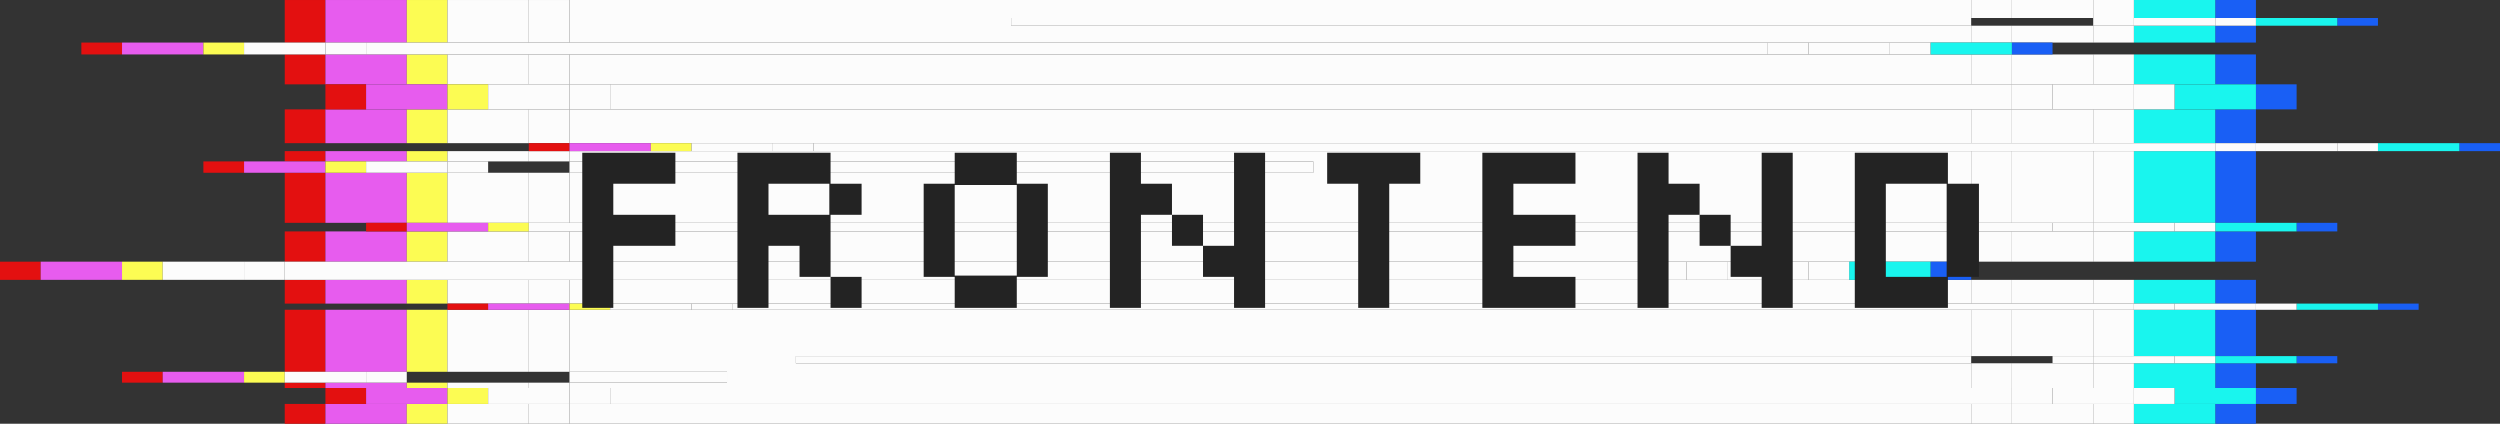 <svg xmlns="http://www.w3.org/2000/svg" width="503.425" height="85.328" viewBox="0 0 503.425 85.328">
  <rect x="0" y="0" width="503.425" height="85.328" fill="#333333" stroke="none"/>
  <g id="F2E" transform="translate(-994.575 -621)">
    <g id="Group_562" data-name="Group 562" transform="translate(994.575 621.001)">
      <rect id="Rectangle_528" data-name="Rectangle 528" width="8.191" height="4.779" transform="translate(57.34 56.355)" fill="#e31010"/>
      <rect id="Rectangle_529" data-name="Rectangle 529" width="8.191" height="12.489" transform="translate(57.34 62.379)" fill="#e31010"/>
      <rect id="Rectangle_530" data-name="Rectangle 530" width="8.191" height="6.092" transform="translate(57.34 46.599)" fill="#e31010"/>
      <rect id="Rectangle_531" data-name="Rectangle 531" width="8.193" height="1.075" transform="translate(57.338 77.056)" fill="#e31010"/>
      <rect id="Rectangle_532" data-name="Rectangle 532" width="8.193" height="3.983" transform="translate(57.338 81.343)" fill="#e31010"/>
      <rect id="Rectangle_533" data-name="Rectangle 533" width="8.193" height="8.57" transform="translate(57.338 0.001)" fill="#e31010"/>
      <rect id="Rectangle_534" data-name="Rectangle 534" width="8.191" height="6.02" transform="translate(57.34 10.964)" fill="#e31010"/>
      <rect id="Rectangle_535" data-name="Rectangle 535" width="8.191" height="10.082" transform="translate(57.34 34.787)" fill="#e31010"/>
      <rect id="Rectangle_536" data-name="Rectangle 536" width="8.191" height="6.805" transform="translate(57.34 22.025)" fill="#e31010"/>
      <rect id="Rectangle_537" data-name="Rectangle 537" width="8.193" height="2.069" transform="translate(57.338 30.433)" fill="#e31010"/>
      <rect id="Rectangle_538" data-name="Rectangle 538" width="16.381" height="2.069" transform="translate(65.531 30.433)" fill="#e75cee"/>
      <rect id="Rectangle_539" data-name="Rectangle 539" width="16.383" height="6.092" transform="translate(65.529 46.599)" fill="#e75cee"/>
      <rect id="Rectangle_540" data-name="Rectangle 540" width="16.383" height="6.805" transform="translate(65.529 22.025)" fill="#e75cee"/>
      <rect id="Rectangle_541" data-name="Rectangle 541" width="16.381" height="8.57" transform="translate(65.531 0.001)" fill="#e75cee"/>
      <rect id="Rectangle_542" data-name="Rectangle 542" width="16.381" height="3.983" transform="translate(65.531 81.343)" fill="#e75cee"/>
      <rect id="Rectangle_543" data-name="Rectangle 543" width="16.383" height="10.082" transform="translate(65.529 34.787)" fill="#e75cee"/>
      <rect id="Rectangle_544" data-name="Rectangle 544" width="16.383" height="12.489" transform="translate(65.529 62.379)" fill="#e75cee"/>
      <rect id="Rectangle_545" data-name="Rectangle 545" width="16.383" height="4.779" transform="translate(65.529 56.355)" fill="#e75cee"/>
      <rect id="Rectangle_546" data-name="Rectangle 546" width="16.381" height="1.075" transform="translate(65.531 77.056)" fill="#e75cee"/>
      <rect id="Rectangle_547" data-name="Rectangle 547" width="16.383" height="6.02" transform="translate(65.529 10.964)" fill="#e75cee"/>
      <rect id="Rectangle_548" data-name="Rectangle 548" width="8.193" height="10.082" transform="translate(81.912 34.787)" fill="#fcfc53"/>
      <rect id="Rectangle_549" data-name="Rectangle 549" width="8.193" height="8.57" transform="translate(81.912 0.001)" fill="#fcfc53"/>
      <rect id="Rectangle_550" data-name="Rectangle 550" width="8.193" height="6.805" transform="translate(81.912 22.025)" fill="#fcfc53"/>
      <rect id="Rectangle_551" data-name="Rectangle 551" width="8.193" height="2.069" transform="translate(81.912 30.433)" fill="#fcfc53"/>
      <rect id="Rectangle_552" data-name="Rectangle 552" width="8.193" height="1.075" transform="translate(81.912 77.056)" fill="#fcfc53"/>
      <rect id="Rectangle_553" data-name="Rectangle 553" width="8.193" height="12.489" transform="translate(81.912 62.379)" fill="#fcfc53"/>
      <rect id="Rectangle_554" data-name="Rectangle 554" width="8.193" height="6.02" transform="translate(81.912 10.964)" fill="#fcfc53"/>
      <rect id="Rectangle_555" data-name="Rectangle 555" width="8.193" height="3.983" transform="translate(81.912 81.343)" fill="#fcfc53"/>
      <rect id="Rectangle_556" data-name="Rectangle 556" width="8.193" height="4.779" transform="translate(81.912 56.355)" fill="#fcfc53"/>
      <rect id="Rectangle_557" data-name="Rectangle 557" width="8.193" height="6.092" transform="translate(81.912 46.599)" fill="#fcfc53"/>
      <rect id="Rectangle_558" data-name="Rectangle 558" width="8.191" height="14.438" transform="translate(446.085 30.433)" fill="#195ff5"/>
      <rect id="Rectangle_559" data-name="Rectangle 559" width="8.191" height="6.805" transform="translate(446.085 22.023)" fill="#195ff5"/>
      <rect id="Rectangle_560" data-name="Rectangle 560" width="8.191" height="3.625" transform="translate(446.085 -0.001)" fill="#195ff5"/>
      <rect id="Rectangle_561" data-name="Rectangle 561" width="8.191" height="6.02" transform="translate(446.085 10.961)" fill="#195ff5"/>
      <rect id="Rectangle_562" data-name="Rectangle 562" width="8.191" height="3.395" transform="translate(446.085 5.176)" fill="#195ff5"/>
      <rect id="Rectangle_563" data-name="Rectangle 563" width="8.191" height="6.092" transform="translate(446.085 46.599)" fill="#195ff5"/>
      <rect id="Rectangle_564" data-name="Rectangle 564" width="8.191" height="9.33" transform="translate(446.085 62.379)" fill="#195ff5"/>
      <rect id="Rectangle_565" data-name="Rectangle 565" width="8.191" height="4.779" transform="translate(446.085 56.355)" fill="#195ff5"/>
      <rect id="Rectangle_566" data-name="Rectangle 566" width="8.191" height="3.983" transform="translate(446.085 81.343)" fill="#195ff5"/>
      <rect id="Rectangle_567" data-name="Rectangle 567" width="8.191" height="4.98" transform="translate(446.085 73.151)" fill="#195ff5"/>
      <rect id="Rectangle_568" data-name="Rectangle 568" width="16.383" height="4.98" transform="translate(429.702 73.151)" fill="#19f5ee"/>
      <rect id="Rectangle_569" data-name="Rectangle 569" width="16.383" height="6.02" transform="translate(429.702 10.961)" fill="#19f5ee"/>
      <rect id="Rectangle_570" data-name="Rectangle 570" width="16.383" height="3.625" transform="translate(429.702 -0.001)" fill="#19f5ee"/>
      <rect id="Rectangle_571" data-name="Rectangle 571" width="16.383" height="3.983" transform="translate(429.702 81.343)" fill="#19f5ee"/>
      <rect id="Rectangle_572" data-name="Rectangle 572" width="16.383" height="6.092" transform="translate(429.702 46.599)" fill="#19f5ee"/>
      <rect id="Rectangle_573" data-name="Rectangle 573" width="16.383" height="9.33" transform="translate(429.702 62.379)" fill="#19f5ee"/>
      <rect id="Rectangle_574" data-name="Rectangle 574" width="16.383" height="4.779" transform="translate(429.702 56.355)" fill="#19f5ee"/>
      <rect id="Rectangle_575" data-name="Rectangle 575" width="16.383" height="14.438" transform="translate(429.702 30.433)" fill="#19f5ee"/>
      <rect id="Rectangle_576" data-name="Rectangle 576" width="16.383" height="6.805" transform="translate(429.702 22.023)" fill="#19f5ee"/>
      <rect id="Rectangle_577" data-name="Rectangle 577" width="16.383" height="3.395" transform="translate(429.702 5.176)" fill="#19f5ee"/>
      <rect id="Rectangle_578" data-name="Rectangle 578" width="16.383" height="4.779" transform="translate(90.102 56.355)" fill="#fcfcfc"/>
      <rect id="Rectangle_579" data-name="Rectangle 579" width="16.381" height="8.57" transform="translate(90.104 0.001)" fill="#fcfcfc"/>
      <rect id="Rectangle_580" data-name="Rectangle 580" width="16.383" height="6.02" transform="translate(90.102 10.964)" fill="#fcfcfc"/>
      <rect id="Rectangle_581" data-name="Rectangle 581" width="16.383" height="12.489" transform="translate(90.102 62.379)" fill="#fcfcfc"/>
      <rect id="Rectangle_582" data-name="Rectangle 582" width="16.383" height="6.805" transform="translate(90.102 22.025)" fill="#fcfcfc"/>
      <rect id="Rectangle_583" data-name="Rectangle 583" width="16.381" height="2.069" transform="translate(90.104 30.433)" fill="#fcfcfc"/>
      <rect id="Rectangle_584" data-name="Rectangle 584" width="16.381" height="1.075" transform="translate(90.104 77.056)" fill="#fcfcfc"/>
      <rect id="Rectangle_585" data-name="Rectangle 585" width="16.381" height="3.983" transform="translate(90.104 81.343)" fill="#fcfcfc"/>
      <rect id="Rectangle_586" data-name="Rectangle 586" width="16.383" height="10.082" transform="translate(90.102 34.787)" fill="#fcfcfc"/>
      <rect id="Rectangle_587" data-name="Rectangle 587" width="16.383" height="6.092" transform="translate(90.102 46.599)" fill="#fcfcfc"/>
      <rect id="Rectangle_588" data-name="Rectangle 588" width="8.193" height="4.779" transform="translate(106.486 56.355)" fill="#fcfcfc"/>
      <rect id="Rectangle_589" data-name="Rectangle 589" width="8.193" height="12.489" transform="translate(106.486 62.379)" fill="#fcfcfc"/>
      <rect id="Rectangle_590" data-name="Rectangle 590" width="8.193" height="1.075" transform="translate(106.486 77.056)" fill="#fcfcfc"/>
      <rect id="Rectangle_591" data-name="Rectangle 591" width="8.193" height="8.57" transform="translate(106.486 0.001)" fill="#fcfcfc"/>
      <rect id="Rectangle_592" data-name="Rectangle 592" width="8.193" height="3.983" transform="translate(106.486 81.343)" fill="#fcfcfc"/>
      <rect id="Rectangle_593" data-name="Rectangle 593" width="8.193" height="6.092" transform="translate(106.486 46.599)" fill="#fcfcfc"/>
      <rect id="Rectangle_594" data-name="Rectangle 594" width="8.193" height="6.805" transform="translate(106.486 22.025)" fill="#fcfcfc"/>
      <rect id="Rectangle_595" data-name="Rectangle 595" width="8.193" height="2.069" transform="translate(106.486 30.433)" fill="#fcfcfc"/>
      <rect id="Rectangle_596" data-name="Rectangle 596" width="8.193" height="6.02" transform="translate(106.486 10.964)" fill="#fcfcfc"/>
      <rect id="Rectangle_597" data-name="Rectangle 597" width="8.193" height="10.082" transform="translate(106.486 34.787)" fill="#fcfcfc"/>
      <rect id="Rectangle_598" data-name="Rectangle 598" width="8.193" height="14.438" transform="translate(421.511 30.433)" fill="#fcfcfc"/>
      <rect id="Rectangle_599" data-name="Rectangle 599" width="8.193" height="4.779" transform="translate(421.511 56.355)" fill="#fcfcfc"/>
      <rect id="Rectangle_600" data-name="Rectangle 600" width="8.193" height="4.98" transform="translate(421.511 73.151)" fill="#fcfcfc"/>
      <rect id="Rectangle_601" data-name="Rectangle 601" width="8.193" height="6.805" transform="translate(421.511 22.023)" fill="#fcfcfc"/>
      <rect id="Rectangle_602" data-name="Rectangle 602" width="8.193" height="6.092" transform="translate(421.511 46.599)" fill="#fcfcfc"/>
      <rect id="Rectangle_603" data-name="Rectangle 603" width="8.193" height="6.02" transform="translate(421.511 10.961)" fill="#fcfcfc"/>
      <rect id="Rectangle_604" data-name="Rectangle 604" width="8.193" height="9.33" transform="translate(421.511 62.379)" fill="#fcfcfc"/>
      <rect id="Rectangle_605" data-name="Rectangle 605" width="8.193" height="3.395" transform="translate(421.509 5.176)" fill="#fcfcfc"/>
      <rect id="Rectangle_606" data-name="Rectangle 606" width="8.193" height="3.625" transform="translate(421.511 -0.001)" fill="#fcfcfc"/>
      <rect id="Rectangle_607" data-name="Rectangle 607" width="8.193" height="3.983" transform="translate(421.511 81.343)" fill="#fcfcfc"/>
      <rect id="Rectangle_608" data-name="Rectangle 608" width="16.383" height="6.805" transform="translate(405.128 22.023)" fill="#fcfcfc"/>
      <rect id="Rectangle_609" data-name="Rectangle 609" width="16.383" height="6.02" transform="translate(405.128 10.964)" fill="#fcfcfc"/>
      <rect id="Rectangle_610" data-name="Rectangle 610" width="16.381" height="3.983" transform="translate(405.128 81.343)" fill="#fcfcfc"/>
      <rect id="Rectangle_611" data-name="Rectangle 611" width="16.383" height="3.395" transform="translate(405.128 5.176)" fill="#fcfcfc"/>
      <rect id="Rectangle_612" data-name="Rectangle 612" width="16.383" height="14.438" transform="translate(405.128 30.433)" fill="#fcfcfc"/>
      <rect id="Rectangle_613" data-name="Rectangle 613" width="16.383" height="6.092" transform="translate(405.128 46.599)" fill="#fcfcfc"/>
      <rect id="Rectangle_614" data-name="Rectangle 614" width="16.383" height="4.779" transform="translate(405.128 56.355)" fill="#fcfcfc"/>
      <rect id="Rectangle_615" data-name="Rectangle 615" width="16.383" height="9.33" transform="translate(405.128 62.379)" fill="#fcfcfc"/>
      <rect id="Rectangle_616" data-name="Rectangle 616" width="16.381" height="3.625" transform="translate(405.128 -0.001)" fill="#fcfcfc"/>
      <rect id="Rectangle_617" data-name="Rectangle 617" width="16.383" height="4.98" transform="translate(405.128 73.151)" fill="#fcfcfc"/>
      <rect id="Rectangle_618" data-name="Rectangle 618" width="8.193" height="9.33" transform="translate(396.935 62.379)" fill="#fcfcfc"/>
      <rect id="Rectangle_619" data-name="Rectangle 619" width="8.193" height="4.779" transform="translate(396.937 56.355)" fill="#fcfcfc"/>
      <rect id="Rectangle_620" data-name="Rectangle 620" width="8.193" height="3.625" transform="translate(396.937 -0.001)" fill="#fcfcfc"/>
      <rect id="Rectangle_621" data-name="Rectangle 621" width="8.193" height="4.98" transform="translate(396.937 73.151)" fill="#fcfcfc"/>
      <rect id="Rectangle_622" data-name="Rectangle 622" width="8.193" height="6.02" transform="translate(396.935 10.964)" fill="#fcfcfc"/>
      <rect id="Rectangle_623" data-name="Rectangle 623" width="8.193" height="3.395" transform="translate(396.935 5.176)" fill="#fcfcfc"/>
      <rect id="Rectangle_624" data-name="Rectangle 624" width="8.193" height="14.438" transform="translate(396.937 30.433)" fill="#fcfcfc"/>
      <rect id="Rectangle_625" data-name="Rectangle 625" width="8.193" height="6.805" transform="translate(396.937 22.023)" fill="#fcfcfc"/>
      <rect id="Rectangle_626" data-name="Rectangle 626" width="8.193" height="3.983" transform="translate(396.937 81.343)" fill="#fcfcfc"/>
      <rect id="Rectangle_627" data-name="Rectangle 627" width="8.193" height="6.092" transform="translate(396.937 46.599)" fill="#fcfcfc"/>
      <rect id="Rectangle_628" data-name="Rectangle 628" width="282.259" height="6.02" transform="translate(114.678 10.964)" fill="#fcfcfc"/>
      <path id="Path_304" data-name="Path 304" d="M55.361,16.76H205.136v2.285H55.361V29.129H337.62V14.691H55.361Z" transform="translate(59.317 15.742)" fill="#fcfcfc"/>
      <path id="Path_305" data-name="Path 305" d="M100.951,40.884v-1.44H337.62v-9.33H55.36V42.6h31.72v2.187H55.36v1.075H337.62v-4.98Z" transform="translate(59.317 32.267)" fill="#fcfcfc"/>
      <rect id="Rectangle_629" data-name="Rectangle 629" width="282.259" height="4.779" transform="translate(114.678 56.355)" fill="#fcfcfc"/>
      <rect id="Rectangle_630" data-name="Rectangle 630" width="282.259" height="6.092" transform="translate(114.678 46.599)" fill="#fcfcfc"/>
      <rect id="Rectangle_631" data-name="Rectangle 631" width="282.259" height="6.805" transform="translate(114.678 22.025)" fill="#fcfcfc"/>
      <rect id="Rectangle_632" data-name="Rectangle 632" width="282.259" height="3.983" transform="translate(114.678 81.343)" fill="#fcfcfc"/>
      <path id="Path_306" data-name="Path 306" d="M55.361,0V8.57H337.62v-3.4H144.3V3.625H337.62V0Z" transform="translate(59.317 0.001)" fill="#fcfcfc"/>
      <rect id="Rectangle_633" data-name="Rectangle 633" width="8.191" height="5.044" transform="translate(65.531 16.981)" fill="#e31010"/>
      <rect id="Rectangle_634" data-name="Rectangle 634" width="16.383" height="5.044" transform="translate(73.721 16.981)" fill="#e75cee"/>
      <rect id="Rectangle_635" data-name="Rectangle 635" width="8.193" height="5.044" transform="translate(90.102 16.981)" fill="#fcfc53"/>
      <rect id="Rectangle_636" data-name="Rectangle 636" width="8.193" height="5.044" transform="translate(454.275 16.981)" fill="#195ff5"/>
      <rect id="Rectangle_637" data-name="Rectangle 637" width="16.383" height="5.044" transform="translate(437.894 16.981)" fill="#19f5ee"/>
      <rect id="Rectangle_638" data-name="Rectangle 638" width="16.383" height="5.044" transform="translate(98.295 16.981)" fill="#fcfcfc"/>
      <rect id="Rectangle_639" data-name="Rectangle 639" width="8.191" height="5.044" transform="translate(114.678 16.981)" fill="#fcfcfc"/>
      <rect id="Rectangle_640" data-name="Rectangle 640" width="8.191" height="5.044" transform="translate(429.702 16.981)" fill="#fcfcfc"/>
      <rect id="Rectangle_641" data-name="Rectangle 641" width="16.383" height="5.044" transform="translate(413.319 16.981)" fill="#fcfcfc"/>
      <rect id="Rectangle_642" data-name="Rectangle 642" width="8.191" height="5.044" transform="translate(405.128 16.981)" fill="#fcfcfc"/>
      <rect id="Rectangle_643" data-name="Rectangle 643" width="282.259" height="5.044" transform="translate(122.869 16.981)" fill="#fcfcfc"/>
      <rect id="Rectangle_644" data-name="Rectangle 644" width="8.193" height="1.603" transform="translate(106.486 28.828)" fill="#e31010"/>
      <rect id="Rectangle_645" data-name="Rectangle 645" width="16.383" height="1.603" transform="translate(114.678 28.828)" fill="#e75cee"/>
      <rect id="Rectangle_646" data-name="Rectangle 646" width="8.191" height="1.603" transform="translate(131.061 28.828)" fill="#fcfc53"/>
      <rect id="Rectangle_647" data-name="Rectangle 647" width="8.193" height="1.603" transform="translate(495.232 28.828)" fill="#195ff5"/>
      <rect id="Rectangle_648" data-name="Rectangle 648" width="16.383" height="1.603" transform="translate(478.849 28.828)" fill="#19f5ee"/>
      <rect id="Rectangle_649" data-name="Rectangle 649" width="16.383" height="1.603" transform="translate(139.252 28.828)" fill="#fcfcfc"/>
      <rect id="Rectangle_650" data-name="Rectangle 650" width="8.191" height="1.603" transform="translate(155.635 28.828)" fill="#fcfcfc"/>
      <rect id="Rectangle_651" data-name="Rectangle 651" width="8.193" height="1.603" transform="translate(470.657 28.828)" fill="#fcfcfc"/>
      <rect id="Rectangle_652" data-name="Rectangle 652" width="16.381" height="1.603" transform="translate(454.275 28.828)" fill="#fcfcfc"/>
      <rect id="Rectangle_653" data-name="Rectangle 653" width="8.191" height="1.603" transform="translate(446.085 28.828)" fill="#fcfcfc"/>
      <rect id="Rectangle_654" data-name="Rectangle 654" width="282.261" height="1.603" transform="translate(163.826 28.828)" fill="#fcfcfc"/>
      <rect id="Rectangle_655" data-name="Rectangle 655" width="8.191" height="2.39" transform="translate(16.383 8.571)" fill="#e31010"/>
      <rect id="Rectangle_656" data-name="Rectangle 656" width="16.383" height="2.39" transform="translate(24.574 8.571)" fill="#e75cee"/>
      <rect id="Rectangle_657" data-name="Rectangle 657" width="8.191" height="2.39" transform="translate(40.957 8.571)" fill="#fcfc53"/>
      <rect id="Rectangle_658" data-name="Rectangle 658" width="8.191" height="2.39" transform="translate(405.128 8.573)" fill="#195ff5"/>
      <rect id="Rectangle_659" data-name="Rectangle 659" width="16.383" height="2.39" transform="translate(388.747 8.573)" fill="#19f5ee"/>
      <rect id="Rectangle_660" data-name="Rectangle 660" width="16.383" height="2.39" transform="translate(49.147 8.571)" fill="#fcfcfc"/>
      <rect id="Rectangle_661" data-name="Rectangle 661" width="8.191" height="2.39" transform="translate(65.531 8.571)" fill="#fcfcfc"/>
      <rect id="Rectangle_662" data-name="Rectangle 662" width="8.193" height="2.39" transform="translate(380.554 8.573)" fill="#fcfcfc"/>
      <rect id="Rectangle_663" data-name="Rectangle 663" width="16.383" height="2.39" transform="translate(364.171 8.571)" fill="#fcfcfc"/>
      <rect id="Rectangle_664" data-name="Rectangle 664" width="8.191" height="2.39" transform="translate(355.98 8.571)" fill="#fcfcfc"/>
      <rect id="Rectangle_665" data-name="Rectangle 665" width="282.259" height="2.39" transform="translate(73.721 8.571)" fill="#fcfcfc"/>
      <rect id="Rectangle_666" data-name="Rectangle 666" width="8.191" height="3.662" transform="translate(0 52.693)" fill="#e31010"/>
      <rect id="Rectangle_667" data-name="Rectangle 667" width="16.383" height="3.662" transform="translate(8.191 52.691)" fill="#e75cee"/>
      <rect id="Rectangle_668" data-name="Rectangle 668" width="8.193" height="3.662" transform="translate(24.572 52.691)" fill="#fcfc53"/>
      <rect id="Rectangle_669" data-name="Rectangle 669" width="8.191" height="3.662" transform="translate(388.747 52.693)" fill="#195ff5"/>
      <rect id="Rectangle_670" data-name="Rectangle 670" width="16.383" height="3.662" transform="translate(372.364 52.693)" fill="#19f5ee"/>
      <rect id="Rectangle_671" data-name="Rectangle 671" width="16.383" height="3.662" transform="translate(32.764 52.691)" fill="#fcfcfc"/>
      <rect id="Rectangle_672" data-name="Rectangle 672" width="8.193" height="3.662" transform="translate(49.145 52.691)" fill="#fcfcfc"/>
      <rect id="Rectangle_673" data-name="Rectangle 673" width="8.193" height="3.662" transform="translate(364.171 52.693)" fill="#fcfcfc"/>
      <rect id="Rectangle_674" data-name="Rectangle 674" width="16.383" height="3.662" transform="translate(347.79 52.693)" fill="#fcfcfc"/>
      <rect id="Rectangle_675" data-name="Rectangle 675" width="8.193" height="3.662" transform="translate(339.597 52.693)" fill="#fcfcfc"/>
      <rect id="Rectangle_676" data-name="Rectangle 676" width="282.259" height="3.662" transform="translate(57.338 52.693)" fill="#fcfcfc"/>
      <rect id="Rectangle_677" data-name="Rectangle 677" width="8.193" height="1.247" transform="translate(90.104 61.134)" fill="#e31010"/>
      <rect id="Rectangle_678" data-name="Rectangle 678" width="16.381" height="1.247" transform="translate(98.295 61.134)" fill="#e75cee"/>
      <rect id="Rectangle_679" data-name="Rectangle 679" width="8.193" height="1.247" transform="translate(114.678 61.134)" fill="#fcfc53"/>
      <rect id="Rectangle_680" data-name="Rectangle 680" width="8.193" height="1.247" transform="translate(478.849 61.134)" fill="#195ff5"/>
      <rect id="Rectangle_681" data-name="Rectangle 681" width="16.381" height="1.247" transform="translate(462.468 61.134)" fill="#19f5ee"/>
      <rect id="Rectangle_682" data-name="Rectangle 682" width="16.381" height="1.247" transform="translate(122.869 61.134)" fill="#fcfcfc"/>
      <rect id="Rectangle_683" data-name="Rectangle 683" width="8.193" height="1.247" transform="translate(139.252 61.134)" fill="#fcfcfc"/>
      <rect id="Rectangle_684" data-name="Rectangle 684" width="8.193" height="1.247" transform="translate(454.275 61.134)" fill="#fcfcfc"/>
      <rect id="Rectangle_685" data-name="Rectangle 685" width="16.381" height="1.247" transform="translate(437.894 61.134)" fill="#fcfcfc"/>
      <rect id="Rectangle_686" data-name="Rectangle 686" width="8.193" height="1.247" transform="translate(429.702 61.134)" fill="#fcfcfc"/>
      <rect id="Rectangle_687" data-name="Rectangle 687" width="282.259" height="1.247" transform="translate(147.442 61.134)" fill="#fcfcfc"/>
      <rect id="Rectangle_688" data-name="Rectangle 688" width="8.193" height="1.728" transform="translate(73.721 44.871)" fill="#e31010"/>
      <rect id="Rectangle_689" data-name="Rectangle 689" width="16.383" height="1.728" transform="translate(81.912 44.871)" fill="#e75cee"/>
      <rect id="Rectangle_690" data-name="Rectangle 690" width="8.191" height="1.728" transform="translate(98.295 44.871)" fill="#fcfc53"/>
      <rect id="Rectangle_691" data-name="Rectangle 691" width="8.191" height="1.728" transform="translate(462.468 44.871)" fill="#195ff5"/>
      <rect id="Rectangle_692" data-name="Rectangle 692" width="16.381" height="1.728" transform="translate(446.085 44.871)" fill="#19f5ee"/>
      <rect id="Rectangle_693" data-name="Rectangle 693" width="16.383" height="1.728" transform="translate(106.486 44.871)" fill="#fcfcfc"/>
      <rect id="Rectangle_694" data-name="Rectangle 694" width="8.193" height="1.728" transform="translate(122.869 44.871)" fill="#fcfcfc"/>
      <rect id="Rectangle_695" data-name="Rectangle 695" width="8.193" height="1.728" transform="translate(437.894 44.871)" fill="#fcfcfc"/>
      <rect id="Rectangle_696" data-name="Rectangle 696" width="16.383" height="1.728" transform="translate(421.511 44.871)" fill="#fcfcfc"/>
      <rect id="Rectangle_697" data-name="Rectangle 697" width="8.193" height="1.728" transform="translate(413.319 44.871)" fill="#fcfcfc"/>
      <rect id="Rectangle_698" data-name="Rectangle 698" width="282.257" height="1.728" transform="translate(131.061 44.871)" fill="#fcfcfc"/>
      <rect id="Rectangle_699" data-name="Rectangle 699" width="8.191" height="3.211" transform="translate(65.531 78.131)" fill="#e31010"/>
      <rect id="Rectangle_700" data-name="Rectangle 700" width="16.383" height="3.211" transform="translate(73.721 78.131)" fill="#e75cee"/>
      <rect id="Rectangle_701" data-name="Rectangle 701" width="8.193" height="3.211" transform="translate(90.104 78.131)" fill="#fcfc53"/>
      <rect id="Rectangle_702" data-name="Rectangle 702" width="8.193" height="3.211" transform="translate(454.275 78.131)" fill="#195ff5"/>
      <rect id="Rectangle_703" data-name="Rectangle 703" width="16.383" height="3.211" transform="translate(437.894 78.131)" fill="#19f5ee"/>
      <rect id="Rectangle_704" data-name="Rectangle 704" width="16.383" height="3.211" transform="translate(98.295 78.131)" fill="#fcfcfc"/>
      <rect id="Rectangle_705" data-name="Rectangle 705" width="8.191" height="3.211" transform="translate(114.678 78.131)" fill="#fcfcfc"/>
      <rect id="Rectangle_706" data-name="Rectangle 706" width="8.191" height="3.211" transform="translate(429.702 78.131)" fill="#fcfcfc"/>
      <rect id="Rectangle_707" data-name="Rectangle 707" width="16.383" height="3.211" transform="translate(413.319 78.131)" fill="#fcfcfc"/>
      <rect id="Rectangle_708" data-name="Rectangle 708" width="8.191" height="3.211" transform="translate(405.128 78.131)" fill="#fcfcfc"/>
      <rect id="Rectangle_709" data-name="Rectangle 709" width="282.259" height="3.211" transform="translate(122.869 78.131)" fill="#fcfcfc"/>
      <rect id="Rectangle_710" data-name="Rectangle 710" width="8.191" height="1.442" transform="translate(462.468 71.709)" fill="#195ff5"/>
      <rect id="Rectangle_711" data-name="Rectangle 711" width="16.381" height="1.442" transform="translate(446.085 71.709)" fill="#19f5ee"/>
      <rect id="Rectangle_712" data-name="Rectangle 712" width="8.193" height="1.442" transform="translate(437.894 71.709)" fill="#fcfcfc"/>
      <rect id="Rectangle_713" data-name="Rectangle 713" width="16.383" height="1.442" transform="translate(421.511 71.709)" fill="#fcfcfc"/>
      <rect id="Rectangle_714" data-name="Rectangle 714" width="8.193" height="1.442" transform="translate(413.319 71.709)" fill="#fcfcfc"/>
      <rect id="Rectangle_715" data-name="Rectangle 715" width="236.669" height="1.442" transform="translate(160.267 71.709)" fill="#fcfcfc"/>
      <rect id="Rectangle_716" data-name="Rectangle 716" width="8.191" height="2.285" transform="translate(40.957 32.503)" fill="#e31010"/>
      <rect id="Rectangle_717" data-name="Rectangle 717" width="16.383" height="2.285" transform="translate(49.147 32.503)" fill="#e75cee"/>
      <rect id="Rectangle_718" data-name="Rectangle 718" width="8.191" height="2.285" transform="translate(65.531 32.503)" fill="#fcfc53"/>
      <rect id="Rectangle_719" data-name="Rectangle 719" width="16.383" height="2.285" transform="translate(73.721 32.503)" fill="#fcfcfc"/>
      <rect id="Rectangle_720" data-name="Rectangle 720" width="8.193" height="2.285" transform="translate(90.102 32.503)" fill="#fcfcfc"/>
      <rect id="Rectangle_721" data-name="Rectangle 721" width="149.775" height="2.285" transform="translate(114.678 32.503)" fill="#fcfcfc"/>
      <rect id="Rectangle_722" data-name="Rectangle 722" width="8.193" height="1.552" transform="translate(470.657 3.624)" fill="#195ff5"/>
      <rect id="Rectangle_723" data-name="Rectangle 723" width="16.381" height="1.552" transform="translate(454.275 3.624)" fill="#19f5ee"/>
      <rect id="Rectangle_724" data-name="Rectangle 724" width="8.191" height="1.552" transform="translate(446.085 3.624)" fill="#fcfcfc"/>
      <rect id="Rectangle_725" data-name="Rectangle 725" width="16.383" height="1.552" transform="translate(429.702 3.624)" fill="#fcfcfc"/>
      <rect id="Rectangle_726" data-name="Rectangle 726" width="8.193" height="1.552" transform="translate(421.511 3.624)" fill="#fcfcfc"/>
      <rect id="Rectangle_727" data-name="Rectangle 727" width="193.323" height="1.552" transform="translate(203.612 3.624)" fill="#fcfcfc"/>
      <rect id="Rectangle_728" data-name="Rectangle 728" width="8.193" height="2.187" transform="translate(24.572 74.868)" fill="#e31010"/>
      <rect id="Rectangle_729" data-name="Rectangle 729" width="16.383" height="2.187" transform="translate(32.764 74.868)" fill="#e75cee"/>
      <rect id="Rectangle_730" data-name="Rectangle 730" width="8.193" height="2.187" transform="translate(49.145 74.868)" fill="#fcfc53"/>
      <rect id="Rectangle_731" data-name="Rectangle 731" width="16.383" height="2.187" transform="translate(57.338 74.868)" fill="#fcfcfc"/>
      <rect id="Rectangle_732" data-name="Rectangle 732" width="8.191" height="2.187" transform="translate(73.721 74.868)" fill="#fcfcfc"/>
      <rect id="Rectangle_733" data-name="Rectangle 733" width="31.72" height="2.187" transform="translate(114.678 74.868)" fill="#fcfcfc"/>
    </g>
    <path id="Path_7252" data-name="Path 7252" d="M6.25,0V-31.25H25V-25H12.5v6.25H25v6.25H12.5V0ZM37.5,0V-31.25H56.25V-25H62.5v6.25H56.25v12.5H62.5V0H56.25V-6.25H50V-12.5H43.75V0Zm6.25-18.75H56V-25H43.75ZM81.25,0V-6.25H75V-25h6.25v-6.25h12.5V-25H100V-6.25H93.75V0Zm0-6.5h12.5V-24.75H81.25ZM112.5,0V-31.25h6.25V-25H125v6.25h6.25v6.25h6.25V-31.25h6.25V0H137.5V-6.25h-6.25V-12.5H125v-6.25h-6.25V0Zm50,0V-25h-6.25v-6.25H175V-25h-6.25V0Zm25,0V-31.25h18.75V-25h-12.5v6.25h12.5v6.25h-12.5v6.25h12.5V0Zm31.25,0V-31.25H225V-25h6.25v6.25h6.25v6.25h6.25V-31.25H250V0h-6.25V-6.25H237.5V-12.5h-6.25v-6.25H225V0ZM262.5,0V-31.25h18.75V-25h6.25V-6.25h-6.25V0Zm6.25-6.25H281V-25H268.75Z" transform="translate(1105.575 683)" fill="#232323"/>
  </g>
</svg>
